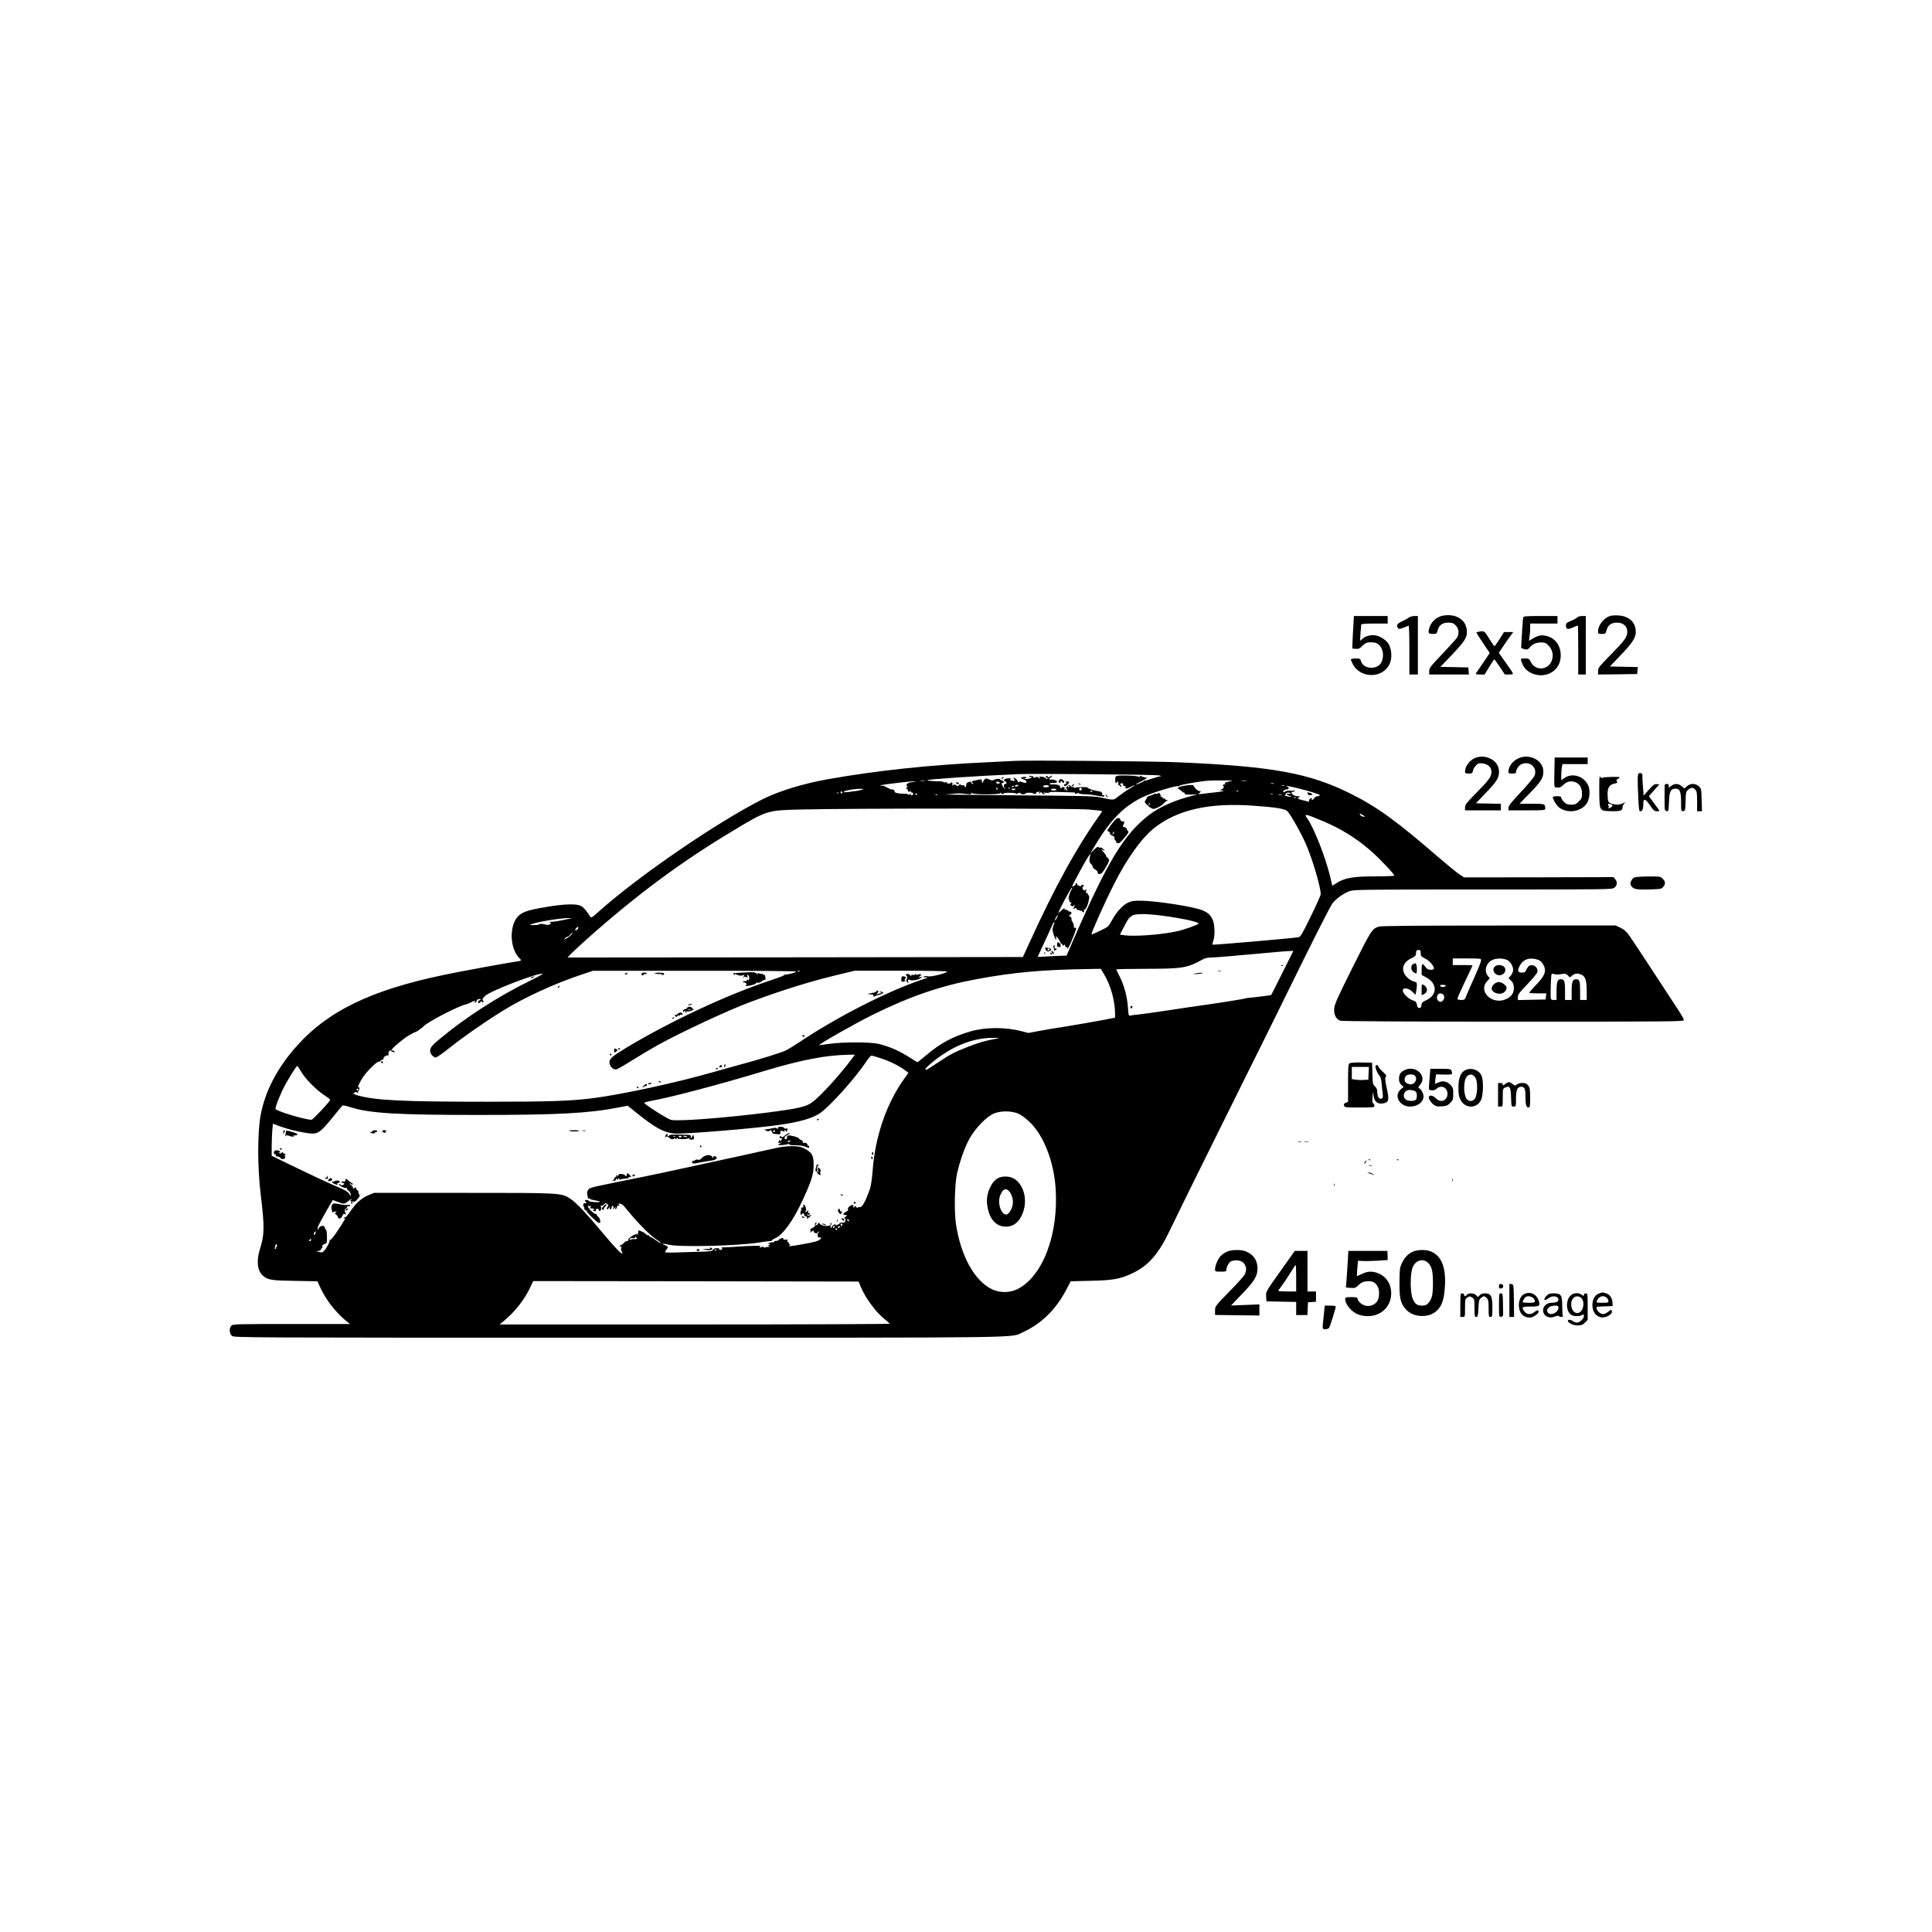 <?xml version="1.0" standalone="no"?>
<!DOCTYPE svg PUBLIC "-//W3C//DTD SVG 20010904//EN"
 "http://www.w3.org/TR/2001/REC-SVG-20010904/DTD/svg10.dtd">
<svg version="1.0" xmlns="http://www.w3.org/2000/svg"
 width="2048pt" height="2048pt" viewBox="0 0 2048 2048"
 preserveAspectRatio="xMidYMid meet">

<g transform="translate(0,2048) scale(0.1,-0.1)"
fill="#000000" stroke="none">
<path d="M15255 13941 c-51 -23 -91 -70 -105 -122 -14 -50 -8 -59 40 -59 37 0
40 2 50 39 15 55 50 81 112 81 41 0 54 -5 79 -29 32 -32 39 -87 16 -128 -7
-11 -76 -89 -154 -171 -130 -136 -143 -154 -143 -186 l0 -36 211 0 210 0 -3
38 -3 37 -148 3 -148 3 112 117 c136 142 169 190 169 248 0 79 -34 132 -105
165 -52 24 -138 24 -190 0z"/>
<path d="M17068 13951 c-68 -22 -128 -99 -128 -164 0 -25 3 -27 40 -27 37 0
40 2 50 39 15 55 50 81 112 81 65 0 108 -38 108 -97 0 -55 -26 -91 -176 -244
-123 -125 -134 -138 -134 -172 l0 -37 208 2 207 3 3 37 3 37 -148 3 -148 3 94
98 c161 166 192 218 178 304 -13 80 -82 133 -179 139 -35 2 -75 0 -90 -5z"/>
<path d="M14346 13843 c-4 -60 -8 -137 -9 -173 l-2 -65 36 -3 c30 -3 42 3 71
32 35 35 56 41 117 36 82 -7 126 -111 87 -205 -38 -90 -197 -83 -220 10 -6 22
-11 25 -56 25 -28 0 -50 -5 -50 -10 0 -6 9 -27 19 -48 84 -163 332 -155 397
13 20 54 16 133 -11 189 -22 45 -88 91 -145 101 -47 8 -111 -9 -135 -35 -10
-11 -21 -20 -24 -20 -4 0 -3 35 1 78 3 42 7 83 7 90 1 9 36 12 141 12 l140 0
0 40 0 40 -179 0 -179 0 -6 -107z"/>
<path d="M14935 13934 c-11 -9 -44 -27 -72 -40 -53 -24 -64 -42 -44 -73 9 -14
35 -7 113 27 5 2 8 -114 8 -257 l0 -261 45 0 45 0 0 310 0 310 -37 0 c-21 0
-47 -8 -58 -16z"/>
<path d="M16146 13933 c-3 -14 -17 -214 -21 -318 0 -5 16 -12 35 -17 28 -6 38
-3 50 13 30 38 73 59 124 59 41 0 53 -5 81 -33 81 -81 45 -222 -60 -241 -51
-10 -105 18 -128 67 -17 35 -22 37 -63 37 -42 0 -45 -2 -39 -22 18 -59 42 -93
83 -119 131 -83 302 -20 331 122 25 121 -36 231 -142 257 -55 14 -86 9 -146
-25 l-44 -26 6 39 c4 22 7 63 7 92 l0 52 145 0 145 0 0 40 0 40 -179 0 c-163
0 -180 -2 -185 -17z"/>
<path d="M16721 13936 c-7 -8 -37 -25 -67 -37 -47 -20 -54 -26 -54 -51 0 -39
20 -44 76 -19 25 12 48 21 50 21 2 0 4 -117 4 -260 l0 -260 40 0 40 0 0 310 0
310 -39 0 c-21 0 -44 -6 -50 -14z"/>
<path d="M15673 13783 c-13 -2 -23 -6 -23 -9 0 -3 32 -52 71 -111 l71 -105
-69 -102 c-38 -55 -73 -107 -77 -113 -5 -10 5 -13 42 -13 l50 0 48 80 c27 44
51 80 54 80 3 0 29 -36 59 -80 l53 -80 45 0 c32 0 44 4 40 13 -2 7 -37 58 -77
115 l-72 102 25 38 c14 20 48 70 76 110 l52 72 -49 0 -49 0 -47 -75 c-26 -41
-51 -75 -54 -75 -4 0 -27 33 -51 73 -57 92 -57 92 -118 80z"/>
<path d="M15649 12450 c-63 -19 -119 -89 -119 -148 0 -19 6 -22 39 -22 35 0
39 3 45 30 3 17 17 42 32 56 22 23 32 26 72 21 55 -6 92 -41 92 -88 0 -53 -21
-82 -176 -240 -88 -89 -104 -111 -104 -137 l0 -32 190 0 190 0 0 35 0 34 -132
3 -133 3 108 113 c115 120 137 156 137 225 0 107 -124 183 -241 147z"/>
<path d="M16095 12441 c-62 -29 -105 -86 -105 -142 0 -16 7 -19 40 -19 30 0
40 4 40 16 0 26 31 71 57 83 88 40 175 -36 139 -123 -8 -19 -73 -97 -145 -173
-101 -107 -130 -144 -131 -165 l0 -28 195 0 c186 0 195 1 195 19 0 50 -4 51
-143 51 l-130 0 112 115 c118 121 141 158 141 228 0 117 -146 193 -265 138z"/>
<path d="M16478 12340 c-4 -226 -7 -205 30 -208 25 -3 39 3 63 27 37 38 84 48
132 28 44 -19 67 -61 67 -123 0 -39 -5 -51 -34 -80 -29 -29 -41 -34 -81 -34
-38 0 -52 5 -76 29 -16 16 -29 37 -29 45 0 12 -11 16 -45 16 -25 0 -45 -5 -45
-10 0 -22 40 -89 65 -108 96 -76 258 -43 306 61 22 50 25 125 5 170 -41 97
-166 138 -249 82 l-37 -26 0 54 c0 30 3 69 6 86 l7 31 133 0 134 0 0 35 0 35
-175 0 -175 0 -2 -110z"/>
<path d="M10750 12414 c-25 -2 -151 -8 -280 -14 -610 -28 -1178 -88 -1700
-181 -253 -45 -512 -124 -684 -210 -483 -243 -1319 -816 -1740 -1193 -72 -64
-80 -69 -90 -52 -34 56 -69 97 -98 113 -48 25 -180 21 -372 -12 -185 -31 -250
-52 -294 -98 -96 -99 -89 -341 13 -443 28 -28 26 -29 -40 -38 -85 -12 -592
-105 -744 -137 -799 -165 -1262 -393 -1599 -784 -192 -224 -310 -454 -358
-700 -36 -190 -36 -556 1 -860 40 -333 39 -412 -10 -567 -39 -124 -27 -228 31
-280 53 -46 88 -52 339 -56 l240 -4 29 -64 c58 -128 165 -267 274 -355 l42
-34 -620 0 c-574 0 -621 -1 -637 -17 -26 -26 -22 -86 6 -109 23 -19 132 -19
4096 -19 4457 0 4150 -4 4288 58 196 89 349 239 461 452 l46 88 213 5 c234 5
311 19 437 78 170 79 278 201 397 449 150 310 392 800 745 1510 199 399 414
833 478 965 279 569 478 964 504 998 37 49 114 104 178 129 49 18 89 19 1419
19 1360 0 1367 0 1393 20 30 24 33 58 8 89 l-18 22 -792 -2 -792 -1 -53 35
c-28 19 -121 95 -206 168 -457 395 -659 542 -939 682 -443 222 -831 293 -1852
336 -240 11 -1623 22 -1720 14z m1535 -153 c22 -5 31 -9 19 -10 -11 0 -53 -12
-92 -25 -40 -14 -72 -22 -72 -19 0 3 -6 0 -13 -6 -16 -13 -87 -43 -87 -37 0 3
25 17 55 32 31 14 58 32 62 38 3 6 3 8 -1 4 -4 -3 -23 0 -42 8 -27 11 -34 11
-34 2 0 -9 -3 -9 -8 -3 -8 12 -201 20 -232 10 -17 -5 -20 -14 -18 -47 2 -34 4
-37 14 -23 13 18 23 9 19 -18 -2 -9 1 -15 6 -11 5 3 9 0 9 -5 0 -6 5 -11 11
-11 8 0 8 4 0 14 -8 10 -9 16 -1 21 13 8 32 -4 25 -16 -4 -5 1 -9 9 -9 8 0 18
-5 22 -12 5 -7 2 -8 -7 -3 -11 6 -12 5 -2 -6 11 -11 20 -9 58 9 62 30 57 20
-9 -17 -30 -17 -80 -52 -113 -77 -64 -50 -50 -49 -193 -18 -65 15 -188 18
-890 23 -448 4 -792 8 -765 9 28 2 70 5 95 8 56 6 52 6 129 -2 54 -6 63 -5 56
7 -7 12 -6 12 7 1 22 -17 311 -16 302 1 -5 8 -2 7 7 0 15 -15 33 -17 25 -5 -3
5 26 9 64 8 39 0 70 -4 70 -9 0 -4 6 -5 13 0 18 11 37 12 37 2 0 -5 11 -9 25
-9 14 0 25 4 25 8 0 5 18 9 40 9 22 0 40 -3 40 -6 0 -4 9 -7 19 -7 11 0 17 4
15 8 -3 4 -3 8 0 8 2 0 12 3 22 7 12 4 15 3 10 -5 -4 -7 -2 -12 3 -12 6 0 11
6 11 13 0 6 5 4 11 -5 5 -10 18 -18 27 -17 14 0 14 2 -3 10 -15 7 -9 8 22 5
24 -2 40 0 38 5 -3 4 52 6 122 3 71 -2 134 -4 141 -4 7 0 10 -4 7 -10 -4 -7 3
-7 20 0 14 5 24 6 21 1 -3 -4 20 -9 52 -10 31 0 82 -5 112 -11 101 -17 111
-18 107 -6 -3 6 -10 10 -17 8 -7 -2 -10 3 -7 12 6 16 -12 26 -57 32 -36 5 -96
26 -96 34 0 11 -125 8 -139 -3 -12 -10 -13 -9 -6 2 6 11 4 13 -8 8 -8 -3 -21
1 -27 9 -7 8 -18 14 -24 14 -6 0 -5 -4 3 -9 9 -6 10 -11 2 -15 -6 -4 -11 -2
-11 5 0 10 -3 10 -12 1 -8 -8 -8 -15 2 -27 8 -10 9 -15 1 -15 -6 0 -11 6 -11
13 0 8 -4 7 -11 -3 -8 -12 -9 -11 -5 6 5 15 2 21 -11 21 -10 0 -21 -5 -25 -11
-5 -7 -8 -4 -8 6 0 23 -26 34 -73 33 -21 -1 -40 1 -42 5 -4 7 13 10 52 10 12
0 25 5 28 10 7 12 -43 33 -61 26 -8 -3 -16 -1 -19 5 -4 5 1 12 9 15 9 3 16 11
16 17 0 7 -4 7 -12 -1 -14 -14 -42 -16 -33 -2 3 6 -1 7 -10 4 -14 -6 -14 -8 2
-20 14 -11 14 -14 3 -12 -8 2 -18 7 -22 13 -4 5 -22 11 -40 12 -25 3 -29 1
-18 -7 9 -6 10 -10 3 -10 -6 0 -14 4 -18 10 -4 6 -15 6 -31 0 -17 -7 -23 -7
-19 0 3 6 2 10 -4 10 -5 0 -16 3 -25 6 -9 3 -16 1 -16 -6 0 -6 4 -9 9 -5 5 3
12 1 15 -4 6 -10 -63 -26 -72 -17 -3 3 0 6 6 6 7 0 12 4 12 9 0 9 -48 6 -58
-3 -3 -3 9 -11 26 -17 18 -6 32 -17 32 -25 0 -17 -10 -17 -46 -4 -20 8 -29 8
-34 0 -5 -8 -9 -4 -12 8 -3 11 -15 25 -28 32 -20 11 -21 10 -10 -9 11 -22 8
-24 -28 -14 -18 4 -20 8 -10 14 9 6 3 9 -17 9 -16 0 -37 -5 -45 -10 -13 -9
-13 -12 3 -21 21 -12 22 -29 2 -29 -18 0 -20 -36 -2 -43 8 -4 8 -6 0 -6 -6 -1
-18 13 -27 29 -12 26 -12 30 0 30 21 0 17 21 -6 27 -11 3 -20 8 -20 12 0 10
-43 6 -64 -6 -15 -8 -28 -7 -52 5 -29 13 -34 13 -48 -1 -9 -8 -16 -22 -16 -29
0 -10 -3 -10 -9 2 -6 8 -7 18 -4 24 4 5 -7 6 -28 2 -19 -4 -42 -9 -53 -11 -27
-6 -33 -15 -16 -25 11 -7 11 -10 2 -10 -7 0 -15 7 -18 15 -4 8 -11 12 -18 8
-6 -4 -15 -8 -21 -8 -5 0 -11 -12 -13 -28 -2 -15 -8 -25 -13 -21 -5 3 -7 9 -4
14 3 4 -6 7 -20 5 -14 -1 -25 3 -25 9 0 6 -6 4 -13 -5 -11 -15 -15 -15 -32 -3
-14 10 -22 11 -32 2 -10 -8 -12 -7 -8 5 4 8 2 18 -4 22 -6 3 -11 2 -11 -2 0
-5 -11 -9 -24 -9 -14 0 -22 4 -19 10 4 5 -3 7 -15 4 -12 -4 -22 -3 -22 2 0 4
-12 7 -27 7 -66 0 -143 7 -143 13 0 10 558 47 965 64 164 7 1449 -5 1490 -13z
m-2482 -58 c-13 -2 -33 -2 -45 0 -13 2 -3 4 22 4 25 0 35 -2 23 -4z m3245 -3
c-56 -10 -71 -17 -62 -32 4 -6 2 -8 -4 -4 -6 3 -13 2 -16 -3 -4 -5 -2 -12 4
-16 11 -7 -5 -28 -30 -38 -10 -3 -6 -6 9 -6 48 -2 12 -12 -75 -21 -49 -5 -109
-12 -134 -16 -42 -5 -44 -5 -25 10 11 8 17 16 13 17 -5 1 -11 2 -15 3 -17 3
-50 32 -56 50 -7 16 -14 18 -74 11 -37 -4 -77 -13 -88 -21 -10 -8 -15 -14 -9
-14 6 0 21 -10 34 -22 14 -13 28 -22 32 -20 5 1 7 -4 6 -10 -2 -10 15 -12 67
-11 l70 3 -91 -25 c-173 -46 -319 -114 -426 -196 -263 -205 -432 -482 -784
-1286 l-88 -203 -40 -1 c-23 0 -92 -4 -154 -7 -61 -4 -112 -6 -112 -5 0 0 17
39 39 85 59 128 102 220 118 257 17 40 28 36 12 -5 -7 -16 -12 -36 -12 -44 0
-27 27 -110 36 -110 4 0 5 10 1 23 -6 18 -2 17 20 -9 14 -18 26 -37 26 -43 0
-7 7 -14 15 -17 8 -4 12 -11 8 -18 -4 -6 1 -5 10 3 15 12 21 9 18 -11 0 -5 6
-8 15 -8 8 0 12 -4 9 -10 -3 -5 -4 -10 -1 -10 7 0 35 57 67 140 33 85 34 91
15 84 -9 -4 -13 3 -13 20 0 14 -7 33 -14 43 -8 9 -13 24 -11 33 2 10 -5 20
-14 24 -16 6 -15 8 2 21 15 11 17 16 7 26 -7 7 -13 10 -13 5 0 -4 -7 0 -16 9
-9 9 -23 14 -31 11 -8 -3 -11 -1 -8 4 13 21 -17 9 -40 -16 -14 -15 -25 -24
-25 -20 0 18 132 266 142 266 6 0 4 -10 -5 -23 -21 -33 -37 -96 -26 -103 5 -3
7 -9 4 -14 -3 -4 3 -11 12 -14 13 -5 14 -9 5 -15 -10 -6 -9 -11 3 -21 14 -12
18 -11 26 1 7 12 9 12 9 -1 0 -9 -6 -22 -12 -29 -11 -11 -9 -12 9 -2 17 9 22
8 27 -6 4 -9 9 -13 13 -10 3 4 13 1 21 -6 13 -10 15 -9 8 3 -4 8 2 4 13 -9 20
-22 27 -16 21 14 -1 6 2 7 6 3 4 -5 16 11 26 34 21 48 32 118 17 118 -5 0 -8
6 -7 13 2 6 -3 11 -11 9 -10 -2 -12 4 -7 25 4 18 3 23 -3 14 -12 -19 -34 -9
-36 17 -1 11 2 19 7 16 4 -3 8 0 8 5 0 15 -27 14 -34 -1 -5 -10 -7 -10 -12 0
-3 6 -10 10 -15 6 -5 -3 -9 2 -9 10 0 9 -5 16 -12 16 -6 0 -8 -3 -5 -7 4 -3
-2 -13 -14 -21 -11 -8 -22 -12 -24 -10 -5 5 139 271 172 318 l25 35 -7 -30
c-11 -43 -8 -68 8 -80 8 -6 16 -19 18 -29 2 -10 13 -24 24 -30 25 -14 36 -28
31 -41 -2 -6 7 -10 20 -10 18 1 33 16 58 58 49 81 52 94 24 117 -13 11 -19 19
-14 20 6 0 -6 16 -25 36 -29 32 -31 35 -9 24 l25 -13 -19 22 c-11 12 -26 19
-33 17 -7 -3 -15 0 -19 5 -4 7 -23 -5 -46 -28 l-40 -38 57 94 c160 267 311
416 513 508 92 42 338 117 358 109 8 -3 14 -2 14 2 0 8 69 23 190 42 108 16
120 17 265 17 101 1 127 -2 93 -7z m165 3 c-13 -2 -35 -2 -50 0 -16 2 -5 4 22
4 28 0 40 -2 28 -4z m-3538 -12 c-49 -8 -65 -17 -65 -37 0 -9 5 -13 13 -9 6 4
3 -1 -7 -9 -11 -9 -15 -16 -9 -16 7 0 15 -9 18 -21 6 -17 9 -18 23 -7 12 10
14 10 8 1 -4 -8 -1 -13 8 -13 9 0 16 -7 16 -15 0 -8 -7 -15 -16 -15 -9 0 -12
5 -8 13 5 8 2 8 -9 -2 -9 -7 -17 -9 -17 -4 0 5 -21 9 -47 9 -56 0 -106 11 -99
22 3 5 -4 14 -16 21 -11 7 -17 8 -14 2 4 -5 -15 2 -41 16 -27 14 -49 25 -50
24 -2 -1 -11 -1 -20 0 -39 2 12 11 153 28 82 10 165 19 184 19 l35 -1 -40 -6z
m925 -10 c0 -4 -9 -7 -20 -8 -11 -1 -20 4 -20 12 0 8 7 11 20 8 11 -3 20 -8
20 -12z m2903 -8 c-7 -2 -21 -2 -30 0 -10 3 -4 5 12 5 17 0 24 -2 18 -5z
m-2713 -23 c-19 -13 -30 -13 -30 0 0 6 10 10 23 10 18 0 19 -2 7 -10z m330 -5
c0 -6 -15 -11 -34 -11 -21 0 -32 4 -29 11 2 7 17 12 33 12 17 0 30 -5 30 -12z
m2493 8 c-7 -2 -19 -2 -25 0 -7 3 -2 5 12 5 14 0 19 -2 13 -5z m-2863 -7 c0
-2 -7 -7 -16 -10 -8 -3 -12 -2 -9 4 6 10 25 14 25 6z m3001 -20 c153 -39 239
-66 239 -76 0 -6 -10 -10 -23 -10 -12 0 -28 -9 -35 -20 -7 -11 -17 -20 -23
-20 -5 0 -7 5 -4 10 9 15 -11 12 -24 -3 -6 -8 -7 -17 -3 -22 4 -4 -2 -5 -13
-2 -11 3 -41 11 -68 18 -43 10 -46 13 -30 25 16 12 15 13 -14 14 -30 0 -63 21
-63 40 0 4 7 7 16 6 9 0 18 5 20 12 1 7 1 9 -2 4 -2 -4 -22 -6 -44 -4 -23 2
-47 -1 -55 -8 -9 -7 -18 -10 -22 -6 -10 9 29 35 44 29 7 -3 13 2 13 10 0 9 -8
18 -17 20 -15 4 -15 5 -2 6 9 0 59 -10 110 -23z m-3176 -6 c3 -5 1 -10 -4 -10
-6 0 -11 5 -11 10 0 6 2 10 4 10 3 0 8 -4 11 -10z m132 4 c-3 -3 -12 -4 -19
-1 -8 3 -5 6 6 6 11 1 17 -2 13 -5z m760 -9 c0 -8 -6 -15 -14 -15 -7 0 -13 7
-13 15 0 8 6 15 13 15 8 0 14 -7 14 -15z m-2332 -7 c-16 -5 -43 -11 -60 -13
-16 -2 -55 -7 -85 -11 -37 -4 -52 -3 -45 4 13 13 106 30 170 30 47 0 48 0 20
-10z m1622 1 c-14 -8 -22 -8 -30 0 -8 8 -3 11 19 11 25 -1 27 -2 11 -11z m443
1 c0 -5 -13 -10 -30 -10 -16 0 -30 5 -30 10 0 6 14 10 30 10 17 0 30 -4 30
-10z m380 -14 c0 -3 -4 -8 -10 -11 -5 -3 -10 -1 -10 4 0 6 5 11 10 11 6 0 10
-2 10 -4z m1547 -2 c-3 -3 -12 -4 -19 -1 -8 3 -5 6 6 6 11 1 17 -2 13 -5z
m-4197 -14 c0 -5 -4 -10 -10 -10 -5 0 -10 5 -10 10 0 6 5 10 10 10 6 0 10 -4
10 -10z m-37 -7 c-7 -2 -19 -2 -25 0 -7 3 -2 5 12 5 14 0 19 -2 13 -5z m4787
-4 c0 -4 -9 -6 -20 -4 -30 6 -24 -12 6 -19 15 -4 24 -9 22 -12 -3 -2 -23 0
-44 5 -21 5 -33 9 -26 10 6 1 12 7 12 15 0 8 10 14 25 14 14 0 25 -4 25 -9z
m-3960 -9 c0 -5 -2 -10 -4 -10 -3 0 -8 5 -11 10 -3 6 -1 10 4 10 6 0 11 -4 11
-10z m3773 3 c-7 -2 -19 -2 -25 0 -7 3 -2 5 12 5 14 0 19 -2 13 -5z m-3556 -9
c-3 -3 -12 -4 -19 -1 -8 3 -5 6 6 6 11 1 17 -2 13 -5z m3651 -1 c-10 -2 -26
-2 -35 0 -10 3 -2 5 17 5 19 0 27 -2 18 -5z m149 -29 c-3 -3 -12 -4 -19 -1 -8
3 -5 6 6 6 11 1 17 -2 13 -5z m-447 -85 c241 -17 337 -33 360 -61 41 -50 147
-238 192 -343 71 -162 158 -457 158 -534 0 -11 -47 -117 -105 -235 -84 -173
-109 -217 -127 -220 -47 -11 -909 -85 -916 -80 -2 1 2 20 9 41 21 60 16 180
-8 228 -26 50 -47 69 -104 94 -87 39 -492 102 -656 103 -74 1 -100 -3 -137
-21 -56 -27 -121 -99 -164 -178 -17 -32 -39 -66 -49 -75 -18 -16 -173 -90
-173 -83 0 24 137 331 235 525 141 281 300 502 437 608 248 191 582 265 1048
231z m-1755 -40 c77 -6 142 -13 145 -16 2 -2 0 -10 -5 -17 -260 -364 -488
-777 -768 -1391 l-64 -140 -2413 -3 -2414 -2 44 46 c25 25 97 92 160 148 520
463 989 812 1531 1138 380 229 375 228 739 237 483 13 2894 13 3045 0z m2925
-68 c12 -8 10 -10 -8 -8 -13 1 -28 10 -34 20 -8 16 -7 17 9 8 10 -6 25 -15 33
-20z m-430 -58 c185 -78 344 -177 495 -307 94 -81 255 -251 255 -268 0 -4 -89
-8 -197 -8 -248 0 -335 -16 -429 -80 l-31 -20 -23 97 c-44 192 -171 516 -239
612 -43 61 -33 59 169 -26z m-1723 -998 c209 -26 408 -69 398 -86 -9 -14 -159
-67 -238 -83 -173 -36 -439 -55 -550 -40 l-45 7 39 76 c44 86 54 100 89 124
31 22 141 23 307 2z m-1104 -26 c-8 -16 -17 -28 -20 -25 -6 5 23 56 31 56 3 0
-2 -14 -11 -31z m-5173 -9 c-99 -22 -146 -30 -179 -31 -20 0 -30 -3 -23 -6 6
-2 12 -8 12 -13 0 -9 -47 -20 -54 -12 -8 8 -77 12 -72 4 2 -4 -22 -8 -53 -8
-45 -2 -51 0 -31 8 70 27 308 66 400 66 l35 0 -35 -8z m97 -105 c-4 -8 -13
-15 -22 -15 -13 0 -12 3 2 20 19 22 29 19 20 -5z m-73 -66 c-10 -12 -32 -28
-49 -37 -28 -14 -29 -14 -16 1 7 10 19 17 27 17 7 0 21 11 31 24 10 13 20 22
22 20 2 -2 -4 -13 -15 -25z m7540 -401 c-64 -128 -117 -234 -119 -236 -2 -3
-236 -31 -245 -30 -3 1 -12 -1 -20 -4 -19 -7 -293 -51 -455 -73 -66 -9 -236
-34 -378 -56 -141 -21 -283 -41 -315 -44 -31 -2 -66 -7 -78 -10 -20 -6 -21 -2
-27 82 -8 115 -38 230 -84 323 -21 41 -39 78 -41 83 -2 4 137 7 310 7 398 1
442 8 608 100 22 13 54 20 87 20 47 0 246 17 658 55 77 7 157 13 178 14 l37 1
-116 -232z m-1885 -25 c66 -113 110 -273 111 -404 l0 -47 -162 -31 c-90 -17
-248 -44 -353 -61 -104 -16 -238 -38 -297 -50 l-107 -20 -81 21 c-165 42 -377
41 -531 -4 -198 -58 -322 -126 -482 -262 -42 -36 -79 -65 -81 -65 -3 0 -36 20
-73 44 -122 78 -222 122 -343 151 -86 20 -379 20 -515 0 -55 -8 -104 -14 -110
-14 -26 -1 383 232 570 324 397 195 718 305 1090 374 402 75 710 102 1207 109
l117 2 40 -67z m-3269 38 c0 -9 -95 -35 -114 -31 -5 1 -12 -3 -15 -8 -3 -5
-64 -28 -136 -52 -462 -152 -1066 -434 -1540 -719 -143 -87 -175 -114 -175
-153 0 -39 43 -82 74 -74 13 3 91 48 172 99 82 51 204 124 271 161 245 135
747 369 968 451 334 125 628 217 913 286 l202 49 483 0 c265 0 488 -4 495 -8
19 -12 -166 -60 -198 -52 -14 4 -34 4 -45 -1 -16 -6 -13 -8 15 -9 34 -1 33 -2
-20 -19 -372 -123 -911 -397 -1320 -671 -47 -32 -108 -69 -135 -83 -43 -23
-308 -105 -495 -154 -30 -8 -157 -43 -283 -79 -389 -111 -939 -231 -1261 -274
-234 -31 -464 -39 -1126 -39 -898 0 -1185 14 -1374 66 -52 15 -57 18 -41 30
15 10 21 10 34 0 10 -8 13 -9 8 0 -4 6 -3 14 3 18 5 3 10 15 10 26 0 12 -5 17
-11 14 -16 -10 16 59 50 109 45 65 151 168 167 162 8 -3 14 -1 14 4 0 5 9 12
20 15 11 4 18 10 16 14 -7 11 28 38 43 33 10 -3 12 1 9 14 -5 21 17 50 26 35
3 -5 15 -11 26 -14 17 -4 19 -3 9 9 -6 7 -15 11 -20 8 -5 -3 -9 -2 -9 3 0 17
121 120 185 158 38 22 70 38 70 35 1 -5 74 47 85 60 34 43 381 222 450 233 8
2 30 10 49 20 38 19 55 22 46 7 -3 -5 -2 -10 3 -10 5 0 12 9 15 20 3 13 13 20
29 20 23 -1 23 -1 2 -13 -12 -7 -19 -18 -16 -25 3 -10 8 -9 23 4 12 11 19 13
19 5 0 -7 5 -9 10 -6 8 5 7 11 -1 21 -9 11 -3 21 25 48 58 54 564 248 609 233
5 -1 -62 -38 -149 -81 -321 -157 -674 -385 -942 -609 -88 -74 -102 -92 -102
-129 0 -29 34 -68 60 -68 10 0 77 47 148 104 139 111 362 267 557 388 225 141
556 293 844 388 l116 39 1078 0 c656 1 1077 -3 1077 -8z m37 3 c-3 -3 -12 -4
-19 -1 -8 3 -5 6 6 6 11 1 17 -2 13 -5z m2078 -716 c-116 -21 -186 -42 -295
-85 -154 -62 -176 -73 -314 -164 -65 -44 -122 -79 -127 -79 -22 0 -4 23 54 71
209 175 435 268 652 267 79 0 79 -1 30 -10z m-1520 -205 c-133 -179 -337 -403
-427 -469 -64 -47 -149 -66 -483 -109 -465 -58 -945 -94 -1013 -76 -42 12
-282 165 -282 180 0 4 30 13 68 20 224 41 717 171 1231 326 367 110 631 160
860 164 l73 1 -27 -37z m309 -4 c94 -31 194 -81 252 -126 l34 -25 -44 -62
c-190 -265 -309 -612 -336 -979 -7 -88 -18 -161 -29 -192 -40 -108 -46 -121
-69 -158 -14 -24 -29 -37 -37 -33 -8 3 -17 1 -21 -5 -3 -6 -11 -3 -20 8 -8 11
-13 13 -14 6 0 -7 -4 -13 -10 -13 -5 0 -7 7 -4 15 4 10 0 13 -16 10 -25 -5
-53 -37 -39 -45 5 -3 -5 -14 -21 -24 -36 -20 -39 -36 -7 -36 20 -1 21 -2 5
-14 -18 -13 -26 -32 -9 -22 4 3 6 -6 3 -19 -4 -24 -12 -29 -41 -25 -8 1 -17
-3 -20 -8 -10 -15 -55 -27 -46 -12 4 7 -4 4 -19 -5 -14 -9 -23 -22 -19 -29 4
-7 1 -7 -7 1 -10 10 -11 15 -1 27 9 11 9 16 0 22 -7 4 -9 3 -6 -3 22 -36 -82
-40 -113 -5 -8 10 -14 15 -13 13 4 -7 -19 -31 -29 -31 -6 0 -5 7 2 15 9 10 9
15 1 15 -10 0 -15 -12 -12 -35 0 -6 -14 -17 -31 -24 -18 -8 -27 -16 -20 -19
10 -3 10 -7 0 -20 -9 -11 -5 -10 17 4 16 10 26 14 22 7 -5 -7 0 -16 12 -23 16
-8 22 -6 30 7 6 10 11 13 11 6 0 -6 -4 -14 -9 -17 -10 -6 -3 -46 8 -44 26 3
32 -3 17 -18 -21 -20 -58 -31 -191 -54 -126 -23 -158 -25 -135 -10 10 6 11 10
3 10 -7 0 -13 7 -13 16 0 8 -4 12 -10 9 -6 -3 -7 1 -4 10 5 11 2 16 -7 15 -25
-4 -40 0 -35 8 9 15 -36 6 -48 -10 -6 -8 -19 -14 -28 -12 -10 1 -18 -2 -18 -7
0 -5 -13 -9 -29 -9 -17 0 -33 -5 -37 -12 -4 -7 -3 -8 4 -4 7 4 12 2 12 -3 0
-6 -6 -11 -12 -11 -9 0 -8 -4 2 -11 12 -8 12 -9 -5 -7 -11 1 -25 -1 -32 -5 -6
-4 -14 -3 -18 3 -4 7 -14 6 -28 -2 -19 -9 -20 -9 -10 3 9 12 1 14 -55 13 -37
0 -121 -4 -187 -9 -66 -5 -133 -8 -150 -8 -16 1 -24 -1 -17 -4 16 -6 6 -23
-14 -23 -8 0 -12 4 -9 10 3 5 -9 9 -30 8 -20 -1 -35 -6 -35 -13 0 -17 -37 -23
-140 -24 -47 -1 -149 -4 -227 -7 -79 -4 -143 -2 -143 2 0 5 7 18 15 28 21 27
19 32 -15 46 -47 20 -29 22 41 5 114 -27 726 -12 944 22 55 9 112 16 127 17
14 1 24 4 22 7 -2 4 11 13 28 20 86 36 198 190 301 417 90 195 111 264 112
362 0 103 -17 134 -97 174 -44 22 -65 26 -137 26 -52 0 -120 -8 -171 -21 -47
-11 -229 -51 -405 -89 -176 -38 -435 -94 -575 -125 -140 -31 -320 -69 -400
-85 -604 -122 -584 -117 -603 -141 -12 -16 -17 -31 -12 -49 3 -14 6 -30 7 -37
1 -7 5 -10 9 -7 4 2 10 0 13 -5 3 -5 29 -12 56 -16 28 -4 50 -10 50 -13 0 -12
-114 -4 -118 7 -5 14 -42 14 -42 1 0 -5 5 -10 11 -10 5 0 7 -5 4 -10 -4 -6
-11 -8 -16 -5 -14 9 -23 -23 -10 -39 6 -7 8 -16 4 -19 -3 -4 2 -9 11 -13 9 -3
16 -10 16 -14 0 -14 105 -117 126 -122 17 -4 20 -1 16 24 -2 16 -13 34 -23 42
-10 7 -16 16 -12 19 3 4 0 7 -9 7 -19 0 -81 56 -84 75 -3 17 -2 17 22 8 16 -6
16 -7 -2 -14 -15 -6 -12 -8 14 -8 17 -1 32 -6 32 -12 0 -5 -5 -7 -12 -3 -7 4
-8 3 -4 -4 10 -16 39 -15 33 1 -3 7 3 13 13 13 10 0 18 -4 17 -9 -1 -5 3 -11
9 -14 6 -2 14 7 16 21 3 16 0 27 -9 30 -7 2 -5 3 4 2 10 -1 26 7 36 17 18 18
20 18 36 3 10 -11 12 -19 6 -24 -12 -8 -18 -32 -9 -32 4 0 13 8 20 18 13 16
14 16 7 -2 -4 -13 -2 -17 8 -14 8 3 14 12 13 20 -1 8 4 15 11 15 7 0 10 -9 7
-21 -4 -21 -4 -21 12 -1 15 19 16 19 9 1 -4 -13 -3 -17 5 -12 7 4 12 14 12 22
0 8 3 13 8 13 19 -3 25 2 12 11 -12 8 -10 10 10 10 18 0 36 -13 60 -44 128
-158 256 -288 332 -338 27 -17 46 -33 43 -36 -2 -2 -27 12 -55 32 -27 20 -55
36 -60 36 -6 0 -10 5 -10 11 0 5 -4 8 -9 5 -5 -3 -19 5 -32 18 -22 21 -85 43
-74 25 7 -11 -6 -40 -15 -34 -15 10 -90 -38 -90 -57 0 -11 -4 -16 -10 -13 -5
3 -21 -5 -35 -19 -14 -15 -30 -26 -35 -26 -6 0 -10 -5 -10 -11 0 -5 5 -7 11
-3 8 4 9 -1 4 -15 -4 -13 -1 -28 6 -37 6 -8 9 -17 6 -20 -10 -10 -72 54 -187
191 -190 228 -302 347 -362 386 -101 65 -85 64 -1138 64 l-945 0 -56 -23 c-73
-29 -134 -83 -194 -171 -27 -39 -52 -68 -56 -65 -4 2 -11 -1 -15 -7 -4 -8 -3
-9 4 -5 23 14 12 -7 -63 -121 -47 -72 -79 -111 -87 -107 -6 4 -8 3 -5 -3 8
-13 -35 -92 -62 -117 -15 -14 -25 -15 -52 -7 -33 9 -33 9 -6 10 15 1 27 6 27
12 0 7 8 18 18 26 9 8 11 12 5 8 -8 -4 -11 -1 -7 9 3 8 15 17 28 20 20 5 22
11 22 76 -1 52 -5 73 -16 80 -8 5 -11 10 -6 10 5 0 3 6 -3 14 -7 8 -18 13 -25
12 -22 -3 -46 -27 -39 -40 4 -8 3 -8 -6 0 -10 9 -4 29 29 90 33 60 107 192
126 222 1 1 25 -6 53 -18 66 -26 73 -25 109 5 17 14 34 25 38 25 5 0 2 -5 -6
-10 -9 -6 -11 -10 -3 -10 7 0 10 -7 7 -15 -4 -8 -1 -15 6 -15 6 0 9 4 5 9 -3
5 -1 12 5 16 5 3 10 1 10 -6 0 -6 16 5 36 26 25 27 32 41 25 48 -6 6 -11 19
-11 29 0 10 -4 18 -9 18 -5 0 -12 10 -16 23 -4 13 -8 17 -12 10 -6 -17 -23
-16 -23 1 0 8 -7 16 -15 20 -8 3 -15 11 -15 18 0 9 3 9 10 -2 5 -8 13 -11 17
-6 4 5 3 11 -4 13 -6 2 -24 15 -40 29 -27 24 -28 24 -31 4 -3 -16 -9 -19 -23
-15 -11 4 -19 2 -19 -4 0 -6 7 -11 15 -11 22 0 18 -17 -5 -23 -10 -3 -21 0
-23 7 -2 6 -8 8 -12 4 -11 -11 55 -47 74 -41 9 4 13 2 8 -2 -4 -5 3 -16 15
-24 13 -9 24 -27 26 -41 2 -24 2 -24 -17 5 -14 24 -45 41 -147 84 -71 30 -252
114 -402 187 l-272 132 0 95 c0 52 3 128 6 170 l7 76 65 -25 c82 -31 195 -60
291 -74 114 -18 136 -6 259 143 56 67 107 130 114 139 12 15 20 14 103 -12
200 -62 499 -79 1350 -79 831 0 1158 17 1475 78 l103 20 91 -73 c203 -163 291
-211 405 -222 88 -9 855 54 1116 92 206 30 339 67 420 119 103 66 382 376 498
553 23 34 47 62 55 62 8 0 55 -14 106 -31z m-6155 -134 c42 -75 156 -192 241
-249 39 -26 70 -50 70 -54 0 -17 -183 -212 -198 -212 -74 1 -382 94 -382 116
0 31 65 189 112 270 64 112 111 184 119 184 4 0 21 -25 38 -55z m611 -195 c0
-5 -4 -10 -10 -10 -5 0 -10 5 -10 10 0 6 5 10 10 10 6 0 10 -4 10 -10z m7005
-260 c28 -13 82 -56 121 -95 139 -139 243 -407 263 -678 37 -496 -134 -950
-407 -1084 -78 -38 -181 -39 -262 -2 -186 87 -332 346 -385 684 -22 136 -16
426 10 545 29 130 83 282 132 370 64 114 185 238 263 268 77 30 194 27 265 -8z
m-1805 -1131 c0 -6 -4 -7 -10 -4 -5 3 -10 11 -10 16 0 6 5 7 10 4 6 -3 10 -11
10 -16z m-70 -45 c0 -8 -4 -12 -10 -9 -5 3 -10 10 -10 16 0 5 5 9 10 9 6 0 10
-7 10 -16z m-88 -26 c-7 -7 -12 -8 -12 -2 0 14 12 26 19 19 2 -3 -1 -11 -7
-17z m68 8 c0 -2 -7 -6 -15 -10 -8 -3 -15 -1 -15 4 0 6 7 10 15 10 8 0 15 -2
15 -4z m-36 -24 c3 -5 -1 -9 -9 -9 -8 0 -12 4 -9 9 3 4 7 8 9 8 2 0 6 -4 9 -8z
m-5530 -46 c-3 -9 -10 -16 -15 -16 -6 0 -5 9 1 21 13 24 24 20 14 -5z m3405
-49 c9 -11 4 -13 -22 -12 -17 2 -38 -2 -45 -8 -9 -7 -11 -6 -6 7 5 13 14 16
30 12 14 -4 24 -2 24 4 0 14 5 13 19 -3z m-3452 -20 c0 -8 -6 -14 -14 -14 -9
0 -10 4 -2 14 6 7 12 13 14 13 1 0 2 -6 2 -13z m-360 -62 c0 -8 -4 -15 -9 -15
-5 0 -6 -4 -3 -10 3 -5 1 -10 -5 -10 -7 0 -9 7 -6 16 3 9 6 20 6 25 0 5 4 9 8
9 5 0 9 -7 9 -15z m4658 -53 c-3 -3 -11 0 -18 7 -9 10 -8 11 6 5 10 -3 15 -9
12 -12z m1529 -382 c50 -121 166 -277 257 -347 27 -20 49 -41 49 -45 0 -4
-930 -8 -2067 -8 l-2067 0 45 37 c118 98 219 226 280 357 l31 66 1725 -2 1725
-3 22 -55z"/>
<path d="M10615 12230 c-3 -6 1 -7 9 -4 18 7 21 14 7 14 -6 0 -13 -4 -16 -10z"/>
<path d="M11232 12214 c-16 -18 -15 -31 3 -31 8 0 12 4 9 9 -3 4 -1 8 5 8 5 0
11 -6 14 -12 3 -9 8 -10 15 -3 7 7 4 15 -11 26 -18 14 -24 14 -35 3z"/>
<path d="M11302 12183 c2 -10 -3 -17 -9 -15 -7 1 -13 -2 -13 -7 0 -20 16 -18
38 4 19 20 20 24 6 29 -23 9 -25 8 -22 -11z"/>
<path d="M10130 12184 c0 -1 6 -7 14 -13 10 -9 15 -8 19 2 3 8 -3 13 -14 13
-11 0 -19 -1 -19 -2z"/>
<path d="M11437 12169 c7 -7 15 -10 18 -7 3 3 -2 9 -12 12 -14 6 -15 5 -6 -5z"/>
<path d="M11370 12160 c-8 -5 -12 -12 -9 -15 4 -3 12 1 19 10 14 17 11 19 -10
5z"/>
<path d="M11720 12053 c0 -6 8 -17 18 -24 16 -13 16 -13 2 6 -8 11 -16 22 -17
24 -2 2 -3 0 -3 -6z"/>
<path d="M12276 12071 c-4 -6 -11 -9 -16 -6 -5 3 -17 2 -27 -3 -10 -6 -31 -14
-47 -18 -16 -5 -29 -13 -29 -19 1 -5 -5 -17 -13 -27 -14 -14 -13 -19 8 -43 13
-15 35 -33 50 -41 25 -13 32 -12 73 7 25 12 51 29 58 39 7 9 21 22 32 28 17
10 18 11 3 12 -10 0 -18 5 -18 11 0 5 -5 7 -10 4 -6 -3 -13 1 -16 9 -3 9 -11
13 -17 9 -5 -3 -7 -2 -4 4 4 6 0 18 -7 28 -9 13 -15 15 -20 6z m-95 -124 c-10
-9 -11 -8 -5 6 3 10 9 15 12 12 3 -3 0 -11 -7 -18z"/>
<path d="M11822 11790 c-11 -11 -35 -41 -53 -66 l-32 -47 24 -19 c13 -11 18
-16 10 -12 -10 5 -12 3 -7 -5 5 -7 19 -16 32 -21 14 -6 21 -15 18 -23 -3 -8 2
-20 10 -27 9 -7 13 -17 9 -24 -3 -6 -3 -8 2 -4 4 4 13 4 19 -1 7 -5 30 15 63
55 48 57 52 64 37 78 -8 9 -12 16 -8 16 4 0 -1 6 -11 14 -11 8 -23 12 -27 10
-8 -5 -5 17 5 34 11 16 0 32 -17 26 -8 -3 -16 4 -19 15 -7 26 -27 27 -55 1z
m-20 -152 c-8 -8 -9 -4 -5 13 4 13 8 18 11 10 2 -7 -1 -18 -6 -23z"/>
<path d="M11209 10488 c-7 -24 -5 -40 6 -45 24 -8 36 6 25 28 -9 16 -28 26
-31 17z"/>
<path d="M11167 10454 c-3 -4 -2 -14 3 -24 5 -10 6 -20 2 -24 -3 -4 1 -4 11 0
9 3 17 10 17 16 0 5 -4 6 -10 3 -9 -6 -14 8 -11 28 1 9 -4 9 -12 1z"/>
<path d="M11084 10415 c11 -24 34 -28 53 -9 10 10 9 14 -5 20 -9 4 -26 8 -38
9 -17 1 -19 -2 -10 -20z m40 -6 c-3 -5 -10 -7 -15 -3 -5 3 -7 10 -3 15 3 5 10
7 15 3 5 -3 7 -10 3 -15z"/>
<path d="M11152 10380 c14 -22 24 -19 15 5 -4 8 -11 15 -17 15 -6 0 -6 -7 2
-20z"/>
<path d="M11071 10374 c0 -11 3 -14 6 -6 3 7 2 16 -1 19 -3 4 -6 -2 -5 -13z"/>
<path d="M11135 10370 c3 -5 8 -10 11 -10 2 0 4 5 4 10 0 6 -5 10 -11 10 -5 0
-7 -4 -4 -10z"/>
<path d="M13858 12073 c6 -2 10 -9 6 -14 -3 -5 8 -8 26 -7 28 2 29 4 14 15
-10 7 -27 13 -38 12 -12 0 -15 -3 -8 -6z"/>
<path d="M13578 10243 c6 -2 18 -2 25 0 6 3 1 5 -13 5 -14 0 -19 -2 -12 -5z"/>
<path d="M12913 10183 c9 -2 23 -2 30 0 6 3 -1 5 -18 5 -16 0 -22 -2 -12 -5z"/>
<path d="M12665 10159 c-23 -6 -18 -7 24 -4 29 2 56 6 59 9 8 8 -48 5 -83 -5z"/>
<path d="M11983 9803 c0 -7 4 -13 8 -13 4 0 9 6 12 13 3 8 0 14 -7 14 -7 0
-13 -6 -13 -14z"/>
<path d="M7850 10169 c-52 -3 -89 -6 -82 -7 6 -1 11 -5 10 -9 -2 -5 2 -8 7 -8
6 0 9 4 7 9 -2 5 3 5 10 -1 17 -14 60 -20 76 -10 6 5 12 4 12 0 0 -5 -6 -15
-12 -23 -11 -12 -10 -12 5 -1 13 10 20 11 31 2 12 -10 13 -8 8 11 -5 20 -3 21
10 10 9 -7 13 -22 10 -38 -3 -19 -7 -22 -13 -12 -7 10 -9 10 -9 1 0 -7 -9 -13
-19 -13 -11 0 -23 -4 -26 -10 -3 -5 0 -7 8 -4 8 3 20 -2 27 -11 9 -11 9 -15 1
-15 -7 0 -10 -4 -7 -9 7 -11 112 14 109 26 -1 6 8 8 20 6 13 -3 31 4 42 15 11
10 26 17 32 15 6 -2 10 4 8 14 -2 10 -4 24 -4 31 -1 7 -5 10 -11 7 -5 -3 -10
-1 -10 6 0 7 -3 10 -6 6 -3 -3 -17 -2 -30 3 -24 9 -31 3 -16 -16 4 -5 -1 -1
-11 10 -20 22 -37 24 -177 15z"/>
<path d="M6630 10160 c-13 -8 -12 -10 3 -10 9 0 17 5 17 10 0 12 -1 12 -20 0z"/>
<path d="M6800 10155 c0 -17 16 -20 25 -5 4 6 10 8 15 5 5 -3 11 -1 15 5 4 6
-6 10 -24 10 -21 0 -31 -5 -31 -15z"/>
<path d="M6944 10161 c11 -4 32 -7 48 -6 15 1 28 -2 28 -7 0 -5 5 -6 10 -3 25
15 5 25 -47 24 -38 0 -51 -3 -39 -8z"/>
<path d="M9604 10149 c-3 -5 -1 -9 4 -9 11 0 12 -32 1 -46 -6 -7 -3 -17 8 -25
15 -12 16 -12 11 3 -9 21 1 29 21 19 22 -12 115 10 119 28 3 12 0 12 -13 1
-13 -11 -15 -10 -9 4 3 9 11 16 18 16 6 0 5 4 -3 9 -9 6 -22 6 -33 0 -13 -7
-18 -6 -18 3 0 11 -2 11 -8 0 -5 -7 -16 -10 -25 -6 -11 4 -17 1 -17 -7 0 -11
-2 -11 -9 0 -11 17 -39 23 -47 10z"/>
<path d="M5630 10120 c-18 -12 -2 -12 25 0 13 6 15 9 5 9 -8 0 -22 -4 -30 -9z"/>
<path d="M9559 10128 c-1 -2 -3 -14 -4 -28 -3 -19 1 -26 15 -27 10 -1 21 5 24
13 4 10 1 13 -7 9 -6 -4 -4 0 5 8 10 8 15 17 11 20 -6 7 -42 10 -44 5z"/>
<path d="M5915 10020 c-3 -5 -1 -10 4 -10 6 0 11 5 11 10 0 6 -2 10 -4 10 -3
0 -8 -4 -11 -10z"/>
<path d="M9288 9970 c-2 -6 -21 -13 -43 -16 -49 -6 -59 -14 -17 -14 24 0 32
-5 32 -17 0 -10 4 -14 8 -8 4 6 12 10 17 10 6 0 27 6 49 14 28 10 35 16 25 22
-8 5 -21 8 -29 8 -10 0 -8 -3 5 -9 20 -9 20 -9 0 -9 -12 -1 -27 -7 -34 -13
-11 -11 -11 -9 -2 9 6 12 11 24 11 27 0 10 -18 6 -22 -4z"/>
<path d="M7294 9828 c-3 -4 5 -5 17 -3 30 6 36 14 9 12 -12 -1 -24 -5 -26 -9z"/>
<path d="M7286 9798 c3 -4 -7 -10 -21 -14 -14 -3 -25 -13 -25 -21 0 -13 2 -13
17 -2 10 8 14 9 10 2 -4 -6 -2 -15 4 -19 8 -5 9 -3 5 5 -5 8 -3 12 5 10 28 -3
46 1 65 17 10 8 14 13 8 10 -7 -3 -14 1 -18 9 -3 8 -16 14 -30 13 -13 -1 -22
-6 -20 -10z m37 -25 c-7 -2 -21 -2 -30 0 -10 3 -4 5 12 5 17 0 24 -2 18 -5z"/>
<path d="M7185 9733 c-8 -7 -19 -13 -26 -13 -10 0 -10 -3 -1 -12 10 -10 15
-10 21 1 5 7 14 10 20 7 6 -4 11 -3 11 3 0 6 7 8 15 5 10 -4 13 -2 10 8 -7 18
-33 19 -50 1z"/>
<path d="M7130 9690 c-9 -6 -10 -10 -3 -10 6 0 15 5 18 10 8 12 4 12 -15 0z"/>
<path d="M8506 9498 c3 -4 9 -8 15 -8 5 0 9 4 9 8 0 5 -7 9 -15 9 -8 0 -12 -4
-9 -9z"/>
<path d="M6510 9344 c0 -24 2 -25 18 -13 9 7 19 14 20 15 2 1 -6 7 -17 14 -19
10 -21 8 -21 -16z"/>
<path d="M6555 9360 c3 -5 8 -10 11 -10 2 0 4 5 4 10 0 6 -5 10 -11 10 -5 0
-7 -4 -4 -10z"/>
<path d="M6465 9300 c3 -5 8 -10 11 -10 2 0 4 5 4 10 0 6 -5 10 -11 10 -5 0
-7 -4 -4 -10z"/>
<path d="M4040 9220 c0 -5 5 -10 10 -10 6 0 10 5 10 10 0 6 -4 10 -10 10 -5 0
-10 -4 -10 -10z"/>
<path d="M7676 9185 c-3 -8 -1 -15 4 -15 6 0 10 7 10 15 0 8 -2 15 -4 15 -2 0
-6 -7 -10 -15z"/>
<path d="M7627 9176 c-4 -10 0 -12 14 -9 10 3 16 9 13 14 -8 13 -21 11 -27 -5z"/>
<path d="M7590 9149 c0 -5 5 -7 10 -4 6 3 10 8 10 11 0 2 -4 4 -10 4 -5 0 -10
-5 -10 -11z"/>
<path d="M6980 9016 c0 -2 7 -7 16 -10 8 -3 12 -2 9 4 -6 10 -25 14 -25 6z"/>
<path d="M6870 8991 c0 -5 9 -7 20 -4 11 3 20 7 20 9 0 2 -9 4 -20 4 -11 0
-20 -4 -20 -9z"/>
<path d="M6826 8974 c-19 -18 -21 -31 -3 -16 6 6 16 10 22 10 5 0 11 5 13 11
5 16 -14 13 -32 -5z"/>
<path d="M6750 8949 c0 -5 5 -7 10 -4 6 3 10 8 10 11 0 2 -4 4 -10 4 -5 0 -10
-5 -10 -11z"/>
<path d="M8660 8609 c0 -5 5 -7 10 -4 6 3 10 8 10 11 0 2 -4 4 -10 4 -5 0 -10
-5 -10 -11z"/>
<path d="M8252 8532 c-7 -2 -9 -9 -5 -15 5 -9 3 -9 -8 -1 -16 12 -18 12 -74
-1 -22 -4 -47 -8 -55 -6 -8 1 -4 -5 10 -13 15 -9 29 -11 35 -5 14 14 22 11 28
-11 4 -14 14 -20 36 -21 17 -1 37 -2 44 -3 7 -1 11 8 10 21 -2 20 0 21 23 13
17 -7 23 -7 19 0 -3 6 -1 10 4 10 6 0 11 -6 11 -12 0 -9 4 -8 10 2 14 22 12
33 -5 26 -8 -3 -18 0 -22 7 -8 12 -39 17 -61 9z m-37 -42 c3 -5 -1 -10 -10
-10 -9 0 -13 5 -10 10 3 6 8 10 10 10 2 0 7 -4 10 -10z"/>
<path d="M3003 8478 c-2 -18 0 -20 7 -8 12 18 13 30 2 30 -4 0 -9 -10 -9 -22z"/>
<path d="M3030 8480 c0 -10 -3 -27 -6 -37 -4 -13 -3 -14 3 -5 7 10 16 10 37 2
36 -13 59 -13 50 2 -4 7 -3 8 4 4 7 -4 19 -3 28 2 13 7 11 11 -14 21 -17 7
-46 16 -66 21 -31 7 -36 5 -36 -10z"/>
<path d="M3946 8488 c3 -4 -3 -8 -12 -8 -25 0 -10 -11 20 -14 14 -2 23 1 20 5
-3 5 2 9 10 9 9 0 16 5 16 10 0 6 -13 9 -29 8 -16 -1 -27 -6 -25 -10z"/>
<path d="M4052 8488 c3 -7 13 -15 23 -16 10 -2 15 0 11 6 -3 6 2 13 11 15 10
3 3 5 -15 6 -23 1 -32 -3 -30 -11z"/>
<path d="M6032 8495 c9 -10 82 -12 103 -4 13 5 -3 8 -44 8 -35 1 -62 -1 -59
-4z"/>
<path d="M6173 8493 c9 -2 25 -2 35 0 9 3 1 5 -18 5 -19 0 -27 -2 -17 -5z"/>
<path d="M8350 8463 c-8 -3 -25 -14 -36 -25 -15 -13 -24 -16 -29 -9 -3 6 -11
9 -16 5 -5 -3 -7 -10 -3 -15 3 -5 10 -7 15 -4 12 8 11 -6 -1 -25 -9 -13 -10
-13 -10 0 0 13 -1 13 -10 0 -15 -23 -12 -29 13 -24 l22 5 -22 -10 c-13 -6 -23
-13 -23 -16 0 -9 92 -1 109 9 10 6 12 5 7 -2 -5 -9 13 -12 64 -12 40 0 86 -6
107 -15 43 -18 40 -18 40 0 0 8 -4 12 -9 9 -4 -3 -8 1 -8 9 0 16 -27 30 -41
21 -5 -3 -9 2 -9 11 0 9 -9 19 -20 22 -11 3 -20 9 -20 14 0 12 -98 39 -116 32
-8 -3 -13 -12 -12 -21 4 -20 -18 -27 -25 -7 -4 10 5 21 31 34 35 19 36 26 2
14z m30 -77 c0 -2 -7 -6 -15 -10 -8 -3 -15 -1 -15 4 0 6 7 10 15 10 8 0 15 -2
15 -4z"/>
<path d="M7056 8444 c-9 -22 -7 -31 2 -16 7 10 15 8 36 -9 23 -18 32 -20 47
-11 15 10 19 9 19 0 0 -9 3 -8 10 2 5 8 10 10 10 5 0 -13 100 -13 119 -1 10 6
12 6 7 -2 -5 -8 3 -12 23 -12 31 0 32 2 21 50 0 3 -7 -6 -15 -20 -14 -25 -15
-25 -12 -2 2 23 1 23 -116 25 -88 1 -116 -1 -113 -10 3 -7 -1 -10 -9 -6 -8 3
-12 9 -9 14 3 5 1 9 -4 9 -6 0 -13 -7 -16 -16z m101 -10 c-3 -3 -12 -4 -19 -1
-8 3 -5 6 6 6 11 1 17 -2 13 -5z m65 -6 c-9 -9 -15 -9 -24 0 -9 9 -7 12 12 12
19 0 21 -3 12 -12z m62 3 c3 -4 -6 -6 -19 -3 -14 2 -25 6 -25 8 0 8 39 4 44
-5z"/>
<path d="M7420 8330 c0 -5 5 -10 11 -10 5 0 7 5 4 10 -3 6 -8 10 -11 10 -2 0
-4 -4 -4 -10z"/>
<path d="M2966 8298 c3 -5 10 -6 15 -3 13 9 11 12 -6 12 -8 0 -12 -4 -9 -9z"/>
<path d="M2905 8273 c-6 -18 3 -35 16 -28 5 3 6 -1 3 -10 -4 -9 -3 -15 2 -13
14 3 55 -13 50 -20 -2 -4 6 -8 19 -8 15 -1 25 5 28 17 3 13 1 17 -6 12 -7 -4
-6 1 2 10 12 15 11 17 -3 17 -9 0 -16 5 -16 11 0 8 -5 7 -15 -1 -13 -11 -18
-11 -28 0 -9 10 -9 11 2 5 9 -5 12 -3 9 6 -6 19 -56 20 -63 2z"/>
<path d="M9244 8259 c-3 -6 -2 -15 3 -20 5 -5 9 -1 10 11 2 22 -2 25 -13 9z"/>
<path d="M7455 8217 c-16 -12 -31 -25 -33 -28 -2 -4 -12 -5 -23 -2 -10 3 -26
0 -34 -7 -8 -7 -15 -9 -15 -4 0 5 -4 2 -10 -6 -13 -21 6 -29 49 -19 47 10 106
20 160 28 47 6 66 35 30 44 -13 4 -19 0 -20 -11 0 -14 -2 -14 -8 2 -11 28 -60
29 -96 3z"/>
<path d="M9236 8205 c4 -8 8 -15 10 -15 2 0 4 7 4 15 0 8 -4 15 -10 15 -5 0
-7 -7 -4 -15z"/>
<path d="M8656 8128 c-13 -42 -16 -69 -6 -63 5 3 10 -1 10 -9 0 -8 10 -20 22
-27 18 -10 20 -9 14 6 -3 10 -2 23 2 29 5 7 1 18 -11 30 -20 19 -20 18 -14
-20 5 -27 4 -33 -3 -19 -13 29 -12 63 2 67 9 3 9 6 0 12 -7 4 -14 2 -16 -6z"/>
<path d="M6649 8045 c-1 -3 -3 -9 -4 -15 -1 -5 -3 -13 -4 -17 -1 -5 -7 -1 -14
7 -16 20 -79 21 -72 1 5 -12 3 -12 -12 0 -11 9 -14 10 -9 1 4 -7 1 -15 -8 -18
-9 -3 -16 -12 -16 -19 0 -8 -8 -16 -17 -18 -10 -3 -6 -4 9 -4 15 1 26 4 26 7
-2 18 4 23 12 10 6 -10 10 -11 10 -2 0 6 5 12 11 12 5 0 7 -4 4 -10 -4 -6 1
-7 10 -3 16 5 37 9 78 12 10 0 15 5 12 11 -3 6 1 7 9 4 9 -3 16 -3 16 0 0 8
-40 47 -41 41z"/>
<path d="M6705 8020 c-3 -5 1 -10 9 -10 9 0 16 5 16 10 0 6 -4 10 -9 10 -6 0
-13 -4 -16 -10z"/>
<path d="M3444 8000 c1 -8 9 -16 18 -18 17 -3 19 21 3 35 -4 4 -5 3 -1 -4 3
-6 2 -14 -3 -17 -5 -4 -11 -1 -14 6 -2 8 -3 7 -3 -2z"/>
<path d="M3487 7979 c-16 -18 -16 -19 1 -19 28 0 42 13 27 27 -9 8 -16 7 -28
-8z"/>
<path d="M3543 7957 c-2 -4 -9 -5 -14 -2 -5 4 -9 1 -9 -5 0 -6 12 -15 26 -20
32 -13 37 -12 29 0 -3 6 0 10 8 10 8 0 17 6 20 13 5 13 -51 18 -60 4z"/>
<path d="M8910 7816 c0 -2 7 -7 16 -10 8 -3 12 -2 9 4 -6 10 -25 14 -25 6z"/>
<path d="M9050 7730 c0 -5 5 -10 10 -10 6 0 10 5 10 10 0 6 -4 10 -10 10 -5 0
-10 -4 -10 -10z"/>
<path d="M3538 7722 c-23 -4 -31 -38 -19 -77 5 -16 10 -25 10 -20 1 6 11 12
23 12 18 2 20 0 8 -8 -13 -8 -12 -12 6 -27 11 -10 19 -22 17 -28 -2 -5 5 -10
15 -11 11 -1 23 10 31 28 11 24 16 28 27 18 13 -10 13 -8 4 17 -10 25 -8 31 9
45 11 9 17 20 13 23 -3 4 1 4 11 0 10 -4 17 -1 17 6 0 8 -9 11 -26 7 -15 -2
-49 1 -78 7 -28 6 -59 10 -68 8z"/>
<path d="M6401 7699 c-23 -25 -26 -35 -11 -44 6 -3 10 -1 10 6 0 7 7 21 17 31
9 10 14 21 11 24 -3 3 -15 -5 -27 -17z"/>
<path d="M8516 7695 c4 -10 0 -15 -11 -15 -11 0 -15 -5 -12 -15 4 -8 2 -17 -3
-20 -4 -3 -7 -13 -5 -23 2 -9 4 -19 4 -22 1 -3 5 1 10 9 5 7 14 10 20 7 6 -4
9 -11 6 -16 -3 -4 5 -10 16 -13 12 -3 18 -10 14 -16 -11 -18 4 -12 28 10 l22
21 -22 -6 c-12 -4 -24 -2 -28 3 -3 6 0 8 8 5 8 -3 18 -1 22 5 3 6 -1 11 -9 11
-10 0 -13 6 -9 18 6 14 4 15 -9 4 -13 -10 -18 -10 -24 -1 -4 8 -3 9 5 5 9 -6
10 0 5 21 -8 35 -13 43 -24 43 -5 0 -7 -7 -4 -15z"/>
<path d="M3666 7654 c-5 -14 -4 -15 9 -4 17 14 19 20 6 20 -5 0 -12 -7 -15
-16z"/>
<path d="M8884 7656 c-4 -12 1 -25 14 -37 12 -11 20 -16 17 -13 -3 4 0 13 7
21 9 11 8 13 -2 11 -8 -2 -14 2 -15 9 0 21 -14 26 -21 9z"/>
<path d="M8500 7580 c0 -6 7 -10 15 -10 8 0 15 2 15 4 0 2 -7 6 -15 10 -8 3
-15 1 -15 -4z"/>
<path d="M8922 7558 c5 -15 28 -23 28 -10 0 5 -7 13 -16 16 -10 4 -14 1 -12
-6z"/>
<path d="M8872 7540 c0 -14 2 -19 5 -12 2 6 2 18 0 25 -3 6 -5 1 -5 -13z"/>
<path d="M8725 7500 c27 -12 43 -12 25 0 -8 5 -22 9 -30 9 -10 0 -8 -3 5 -9z"/>
<path d="M7525 7249 c4 -6 1 -10 -6 -8 -8 1 -27 0 -44 -1 l-30 -3 35 -6 c55
-10 96 7 54 23 -9 3 -12 2 -9 -5z"/>
<path d="M7385 7230 c-3 -5 3 -10 15 -10 12 0 18 5 15 10 -3 6 -10 10 -15 10
-5 0 -12 -4 -15 -10z"/>
<path d="M10577 7990 c-71 -39 -125 -165 -114 -269 16 -153 88 -242 197 -244
73 -1 127 35 166 109 71 137 43 310 -63 391 -47 36 -132 42 -186 13z m133
-155 c31 -51 36 -114 12 -168 -27 -60 -56 -76 -86 -48 -43 40 -58 133 -32 194
30 72 70 80 106 22z"/>
<path d="M17373 12283 c-15 -5 -16 -63 -6 -266 5 -121 8 -137 23 -137 20 0 30
27 30 81 0 59 22 54 70 -17 36 -53 48 -64 72 -64 15 0 28 2 28 5 0 3 -25 39
-56 80 l-55 75 55 63 56 62 -27 3 c-23 3 -37 -7 -84 -59 l-56 -63 -7 95 c-4
52 -7 99 -6 104 6 30 -11 47 -37 38z"/>
<path d="M16953 12092 c2 -213 0 -208 132 -211 92 -2 115 6 115 42 0 11 8 29
17 39 16 18 16 18 -13 3 -34 -18 -79 -19 -122 -4 -35 12 -39 21 -41 100 -1 69
21 103 75 113 29 6 33 10 24 21 -9 11 -7 17 9 27 12 7 21 15 21 18 0 8 -152 5
-177 -3 -16 -6 -24 -3 -32 10 -7 13 -9 -34 -8 -155z m129 -140 c13 -6 14 -10
5 -22 -7 -8 -21 -16 -32 -17 -11 -1 -14 0 -8 3 9 4 10 11 3 25 -11 20 -1 24
32 11z"/>
<path d="M17648 12163 c-2 -5 -4 -69 -3 -143 0 -130 1 -135 22 -138 20 -3 21
1 25 96 3 112 18 142 69 142 46 0 59 -30 59 -143 0 -96 0 -98 23 -95 21 3 22
8 25 105 3 96 4 103 29 123 32 25 48 25 73 0 17 -17 20 -33 20 -125 l0 -105
26 0 26 0 -4 121 c-3 118 -4 121 -31 145 -37 32 -87 32 -124 0 l-28 -24 -28
24 c-35 29 -76 31 -111 3 l-26 -20 0 20 c0 14 -6 21 -19 21 -11 0 -21 -3 -23
-7z"/>
<path d="M17323 11178 c-12 -6 -27 -23 -33 -39 -10 -24 -10 -33 4 -53 21 -32
57 -39 201 -34 109 3 118 5 136 27 26 31 24 57 -6 86 -23 24 -29 25 -152 24
-70 0 -138 -5 -150 -11z"/>
<path d="M14615 10658 c-72 -26 -80 -38 -277 -433 -162 -325 -192 -391 -195
-437 -5 -62 20 -112 63 -128 16 -6 683 -10 1835 -10 1640 0 1809 1 1809 16 0
8 -19 46 -43 82 -213 328 -508 777 -540 820 -28 39 -54 61 -90 78 l-52 24
-1240 -1 c-849 0 -1249 -4 -1270 -11z m445 -282 c0 -30 5 -36 47 -57 46 -23
93 -77 93 -105 0 -9 -12 -14 -34 -14 -27 0 -39 7 -56 30 -12 17 -26 30 -31 30
-5 0 -9 -26 -9 -57 l0 -58 47 -25 c121 -64 122 -187 3 -242 -41 -19 -50 -27
-52 -53 -2 -22 -8 -30 -23 -30 -15 0 -21 8 -25 33 -4 29 -11 36 -45 48 -46 15
-105 74 -105 104 0 35 61 27 101 -12 l33 -33 7 30 c4 17 7 47 8 67 1 33 -2 37
-30 43 -17 4 -46 20 -65 37 -78 69 -64 161 33 208 43 20 52 30 53 51 0 31 7
39 32 39 14 0 18 -8 18 -34z m640 -77 c0 -12 -31 -90 -68 -173 -38 -83 -77
-172 -87 -198 -17 -46 -19 -48 -56 -48 -28 0 -39 4 -39 15 0 8 36 90 80 181
44 92 80 169 80 171 0 1 -47 3 -105 3 l-105 0 0 35 0 35 150 0 c147 0 150 0
150 -21z m275 5 c35 -16 65 -65 65 -104 0 -26 -18 -61 -39 -76 -13 -10 -11
-15 13 -36 21 -17 29 -35 33 -68 6 -61 -22 -105 -84 -132 -146 -65 -300 85
-197 193 l26 28 -21 27 c-43 55 -17 139 53 170 42 18 111 17 151 -2z m353 -11
c15 -11 33 -37 41 -57 22 -59 3 -104 -85 -195 -41 -43 -74 -81 -74 -85 0 -3
41 -6 91 -6 l90 0 -3 -32 -3 -33 -147 -3 -148 -3 0 32 c0 26 16 49 100 135 55
57 102 115 106 128 8 33 -11 64 -43 72 -33 9 -54 -4 -72 -44 -12 -27 -20 -32
-48 -32 -43 0 -50 19 -26 67 28 58 76 86 141 81 32 -3 64 -13 80 -25z m182
-144 c8 0 31 3 52 7 29 5 40 2 57 -15 l22 -22 26 21 c31 24 63 26 103 5 37
-19 50 -64 50 -177 l0 -88 -35 0 -35 0 0 98 c0 101 -7 122 -41 122 -39 0 -49
-27 -49 -126 l0 -94 -35 0 -35 0 0 98 c0 104 -7 122 -47 122 -33 0 -43 -29
-43 -129 l0 -91 -30 0 c-27 0 -30 3 -32 33 -3 55 4 232 9 240 3 5 15 6 27 2
11 -4 28 -7 36 -6z m-1184 -118 c-10 -16 -45 -19 -57 -5 -9 12 -5 14 25 14 21
0 35 -4 32 -9z m-26 -95 c28 -35 -11 -93 -47 -70 -36 22 -23 84 17 84 10 0 23
-7 30 -14z"/>
<path d="M14978 10259 c-26 -15 -23 -64 4 -83 12 -9 26 -16 30 -16 9 0 11 71
2 94 -7 18 -12 19 -36 5z"/>
<path d="M15070 9991 l0 -61 25 12 c44 20 41 73 -5 98 -19 10 -20 7 -20 -49z"/>
<path d="M15845 10234 c-41 -42 14 -109 72 -88 38 13 53 56 28 84 -22 24 -77
27 -100 4z"/>
<path d="M15835 10045 c-39 -38 -27 -76 28 -94 53 -18 107 13 107 59 0 23 -49
60 -80 60 -19 0 -40 -9 -55 -25z"/>
<path d="M14308 9209 c-16 -9 -18 -30 -18 -210 l0 -199 -24 -10 c-18 -7 -23
-14 -19 -29 5 -20 12 -21 164 -21 141 0 159 2 159 16 0 9 -6 22 -13 28 -10 8
-12 27 -7 76 4 41 8 52 8 28 4 -82 39 -116 107 -104 57 11 63 37 35 161 -18
84 -20 108 -10 120 10 12 4 21 -34 56 -25 23 -46 48 -46 56 0 7 -7 13 -15 13
-8 0 -15 -7 -15 -15 0 -23 28 -86 44 -99 8 -6 17 -36 20 -66 3 -30 9 -81 12
-112 6 -50 4 -59 -11 -64 -25 -10 -45 21 -45 68 0 29 -7 45 -25 62 -23 21 -24
30 -27 137 l-3 114 -110 2 c-63 2 -118 -2 -127 -8z m200 -106 l-3 -68 -45 -3
c-25 -2 -64 -1 -87 3 l-43 6 0 65 0 64 90 0 91 0 -3 -67z"/>
<path d="M14886 9135 c-42 -22 -55 -44 -56 -91 0 -30 6 -46 24 -63 l25 -23
-29 -24 c-79 -67 -16 -184 98 -184 80 0 142 48 142 110 0 29 -26 76 -46 84
-14 5 -12 10 10 37 80 95 -51 215 -168 154z m112 -57 c36 -36 -6 -104 -57 -91
-50 11 -64 40 -41 84 12 22 78 27 98 7z m9 -169 c16 -14 17 -71 1 -87 -18 -18
-88 -15 -110 5 -31 27 -19 81 22 96 20 8 70 0 87 -14z"/>
<path d="M15155 9063 c-3 -49 -7 -99 -8 -113 -2 -21 3 -25 28 -28 20 -2 39 4
54 18 50 43 115 12 115 -55 0 -70 -70 -100 -119 -51 -29 29 -55 39 -73 27 -18
-11 6 -60 45 -91 23 -18 38 -21 86 -18 49 4 63 9 90 36 29 30 32 38 32 97 0
57 -3 67 -29 94 -37 39 -84 48 -127 27 -18 -9 -34 -15 -36 -13 -2 2 0 25 3 51
l7 47 86 -2 c79 -1 86 0 83 17 -7 44 -8 44 -121 44 l-109 0 -7 -87z"/>
<path d="M15524 9131 c-44 -27 -64 -84 -64 -183 0 -61 5 -92 20 -123 48 -99
176 -101 221 -2 23 53 26 200 5 252 -28 67 -118 95 -182 56z m119 -81 c23 -45
19 -175 -7 -214 -22 -35 -69 -36 -91 -2 -35 53 -31 200 6 237 31 31 70 22 92
-21z"/>
<path d="M15956 8989 c-21 -17 -26 -18 -26 -5 0 10 -9 16 -25 16 l-25 0 0
-125 0 -125 25 0 c25 0 25 0 25 95 0 93 1 96 26 107 48 22 59 3 62 -106 3 -95
3 -96 27 -96 25 0 25 1 25 83 0 91 15 127 54 127 36 0 46 -19 46 -91 0 -94 8
-129 31 -129 17 0 19 9 19 104 0 89 -3 107 -21 130 -16 20 -29 26 -61 26 -24
0 -49 -7 -59 -16 -17 -15 -20 -15 -45 5 -33 26 -45 26 -78 0z"/>
<path d="M13763 8373 c9 -2 23 -2 30 0 6 3 -1 5 -18 5 -16 0 -22 -2 -12 -5z"/>
<path d="M13828 8373 c12 -2 30 -2 40 0 9 3 -1 5 -23 4 -22 0 -30 -2 -17 -4z"/>
<path d="M14508 8183 c7 -3 16 -2 19 1 4 3 -2 6 -13 5 -11 0 -14 -3 -6 -6z"/>
<path d="M14808 8183 c7 -3 16 -2 19 1 4 3 -2 6 -13 5 -11 0 -14 -3 -6 -6z"/>
<path d="M14470 8165 c-7 -9 -11 -17 -9 -20 3 -2 10 5 17 15 14 24 10 26 -8 5z"/>
<path d="M14513 8123 c9 -2 23 -2 30 0 6 3 -1 5 -18 5 -16 0 -22 -2 -12 -5z"/>
<path d="M14516 8041 c17 -4 37 -11 45 -15 8 -4 5 0 -5 8 -11 9 -31 16 -45 15
-24 -1 -24 -2 5 -8z"/>
<path d="M15392 7970 c0 -14 2 -19 5 -12 2 6 2 18 0 25 -3 6 -5 1 -5 -13z"/>
<path d="M14142 7920 c0 -14 2 -19 5 -12 2 6 2 18 0 25 -3 6 -5 1 -5 -13z"/>
<path d="M13005 7211 c-22 -10 -52 -31 -67 -47 -29 -31 -58 -101 -58 -140 0
-23 4 -24 60 -24 54 0 60 2 60 20 0 29 27 78 49 90 11 5 38 10 61 10 84 0 126
-83 80 -157 -11 -18 -85 -99 -165 -181 -144 -148 -145 -149 -145 -195 l0 -46
235 -3 235 -3 0 59 0 59 -150 -6 -151 -6 111 116 c137 142 170 196 170 276 0
86 -41 148 -122 181 -51 22 -153 20 -203 -3z"/>
<path d="M14975 7211 c-52 -24 -88 -64 -117 -126 -20 -45 -22 -66 -23 -200 0
-119 4 -161 18 -201 34 -97 116 -154 222 -154 74 0 129 24 172 73 43 49 63
120 70 244 11 201 -37 321 -149 367 -51 22 -143 20 -193 -3z m165 -119 c38
-39 50 -88 50 -212 0 -121 -10 -167 -46 -210 -21 -24 -34 -30 -66 -30 -55 0
-77 15 -101 68 -29 64 -31 264 -3 335 30 79 112 103 166 49z"/>
<path d="M13599 7042 c-186 -261 -181 -252 -177 -308 l3 -49 158 -3 157 -3 0
-69 0 -70 60 0 59 0 3 68 3 67 43 3 42 3 0 55 0 54 -45 0 -45 0 0 215 0 215
-67 0 -68 0 -126 -178z m141 -112 l0 -140 -95 0 c-52 0 -95 3 -95 6 0 3 13 23
29 43 24 30 77 111 138 209 7 12 16 22 18 22 3 0 5 -63 5 -140z"/>
<path d="M14287 7108 c-4 -62 -10 -150 -13 -194 l-7 -82 49 -4 c45 -4 52 -2
86 30 29 28 47 36 87 40 59 5 92 -11 117 -60 21 -41 15 -129 -12 -159 -32 -37
-79 -51 -124 -39 -38 10 -80 50 -80 76 0 10 -17 14 -65 14 -59 0 -65 -2 -65
-21 0 -60 76 -146 149 -167 154 -47 300 29 332 172 24 109 -22 215 -112 260
-69 34 -129 34 -194 1 -27 -13 -50 -23 -51 -22 -1 1 1 38 4 82 l7 80 50 -2
c28 -2 98 0 158 3 l107 7 -1 48 -2 49 -207 0 -207 0 -6 -112z"/>
<path d="M15890 6845 c0 -22 4 -26 23 -23 14 2 22 10 22 23 0 13 -8 21 -22 23
-19 3 -23 -1 -23 -23z"/>
<path d="M16000 6696 l0 -176 25 0 25 0 -2 173 c-3 170 -3 172 -25 175 l-23 3
0 -175z"/>
<path d="M16162 6765 c-56 -25 -79 -115 -47 -191 17 -41 71 -69 116 -59 35 8
79 42 79 61 0 20 -17 18 -47 -6 -36 -28 -77 -26 -102 6 -37 48 -30 54 64 54
96 0 104 6 86 63 -23 68 -87 99 -149 72z m86 -41 c12 -8 22 -24 22 -35 0 -17
-7 -19 -65 -19 -36 0 -65 3 -65 6 0 11 23 49 34 56 18 12 50 9 74 -8z"/>
<path d="M16680 6766 c-82 -26 -95 -186 -19 -227 27 -14 81 -14 108 0 18 10
21 9 21 -9 0 -28 -44 -70 -73 -70 -13 0 -32 7 -43 15 -21 16 -54 20 -54 6 0
-24 54 -51 102 -51 41 0 54 5 79 29 l29 29 0 141 c0 134 -1 141 -20 141 -12 0
-20 -7 -20 -16 0 -12 -3 -14 -13 -6 -28 23 -62 30 -97 18z m69 -36 c31 -16 44
-62 31 -109 -21 -79 -99 -80 -120 -2 -21 78 30 143 89 111z"/>
<path d="M16942 6765 c-37 -16 -62 -64 -62 -119 0 -68 35 -119 91 -130 54 -10
129 35 115 70 -5 13 -11 12 -37 -10 -17 -14 -41 -26 -54 -26 -28 0 -61 27 -70
57 -6 22 -4 22 82 25 l88 3 -2 37 c-3 49 -27 84 -65 97 -39 14 -46 13 -86 -4z
m90 -42 c10 -9 18 -24 18 -35 0 -16 -8 -18 -65 -18 -57 0 -64 2 -58 18 18 50
69 68 105 35z"/>
<path d="M15480 6645 l0 -125 25 0 c25 0 25 0 25 95 0 90 1 95 25 111 23 15
27 15 50 0 24 -16 25 -21 25 -111 0 -86 2 -95 19 -95 16 0 19 10 23 91 4 81 7
94 27 110 29 24 36 24 61 -1 17 -17 20 -33 20 -110 0 -83 1 -90 20 -90 19 0
20 7 20 96 0 127 -14 154 -81 154 -23 0 -42 -7 -54 -20 l-18 -20 -19 20 c-22
24 -80 27 -98 5 -7 -8 -16 -15 -21 -15 -5 0 -9 7 -9 15 0 8 -9 15 -20 15 -19
0 -20 -7 -20 -125z"/>
<path d="M15890 6644 c0 -124 0 -125 23 -122 15 2 22 10 21 26 0 12 -1 67 -2
122 -2 93 -3 100 -22 100 -19 0 -20 -7 -20 -126z"/>
<path d="M16395 6745 c-43 -43 -26 -63 22 -25 41 32 103 20 103 -19 0 -20 -26
-31 -77 -31 -45 0 -86 -38 -86 -78 0 -62 63 -95 128 -67 21 8 37 10 40 4 4 -5
15 -9 27 -9 14 0 18 5 14 16 -3 9 -6 56 -6 105 0 111 -13 129 -90 129 -41 0
-56 -5 -75 -25z m125 -127 c0 -49 -76 -88 -108 -56 -33 33 7 78 70 78 32 0 38
-3 38 -22z"/>
<path d="M14032 6533 c-16 -148 -17 -143 17 -143 16 0 33 6 39 13 10 11 72
209 72 228 0 5 -26 9 -58 9 l-59 0 -11 -107z"/>
</g>
</svg>
